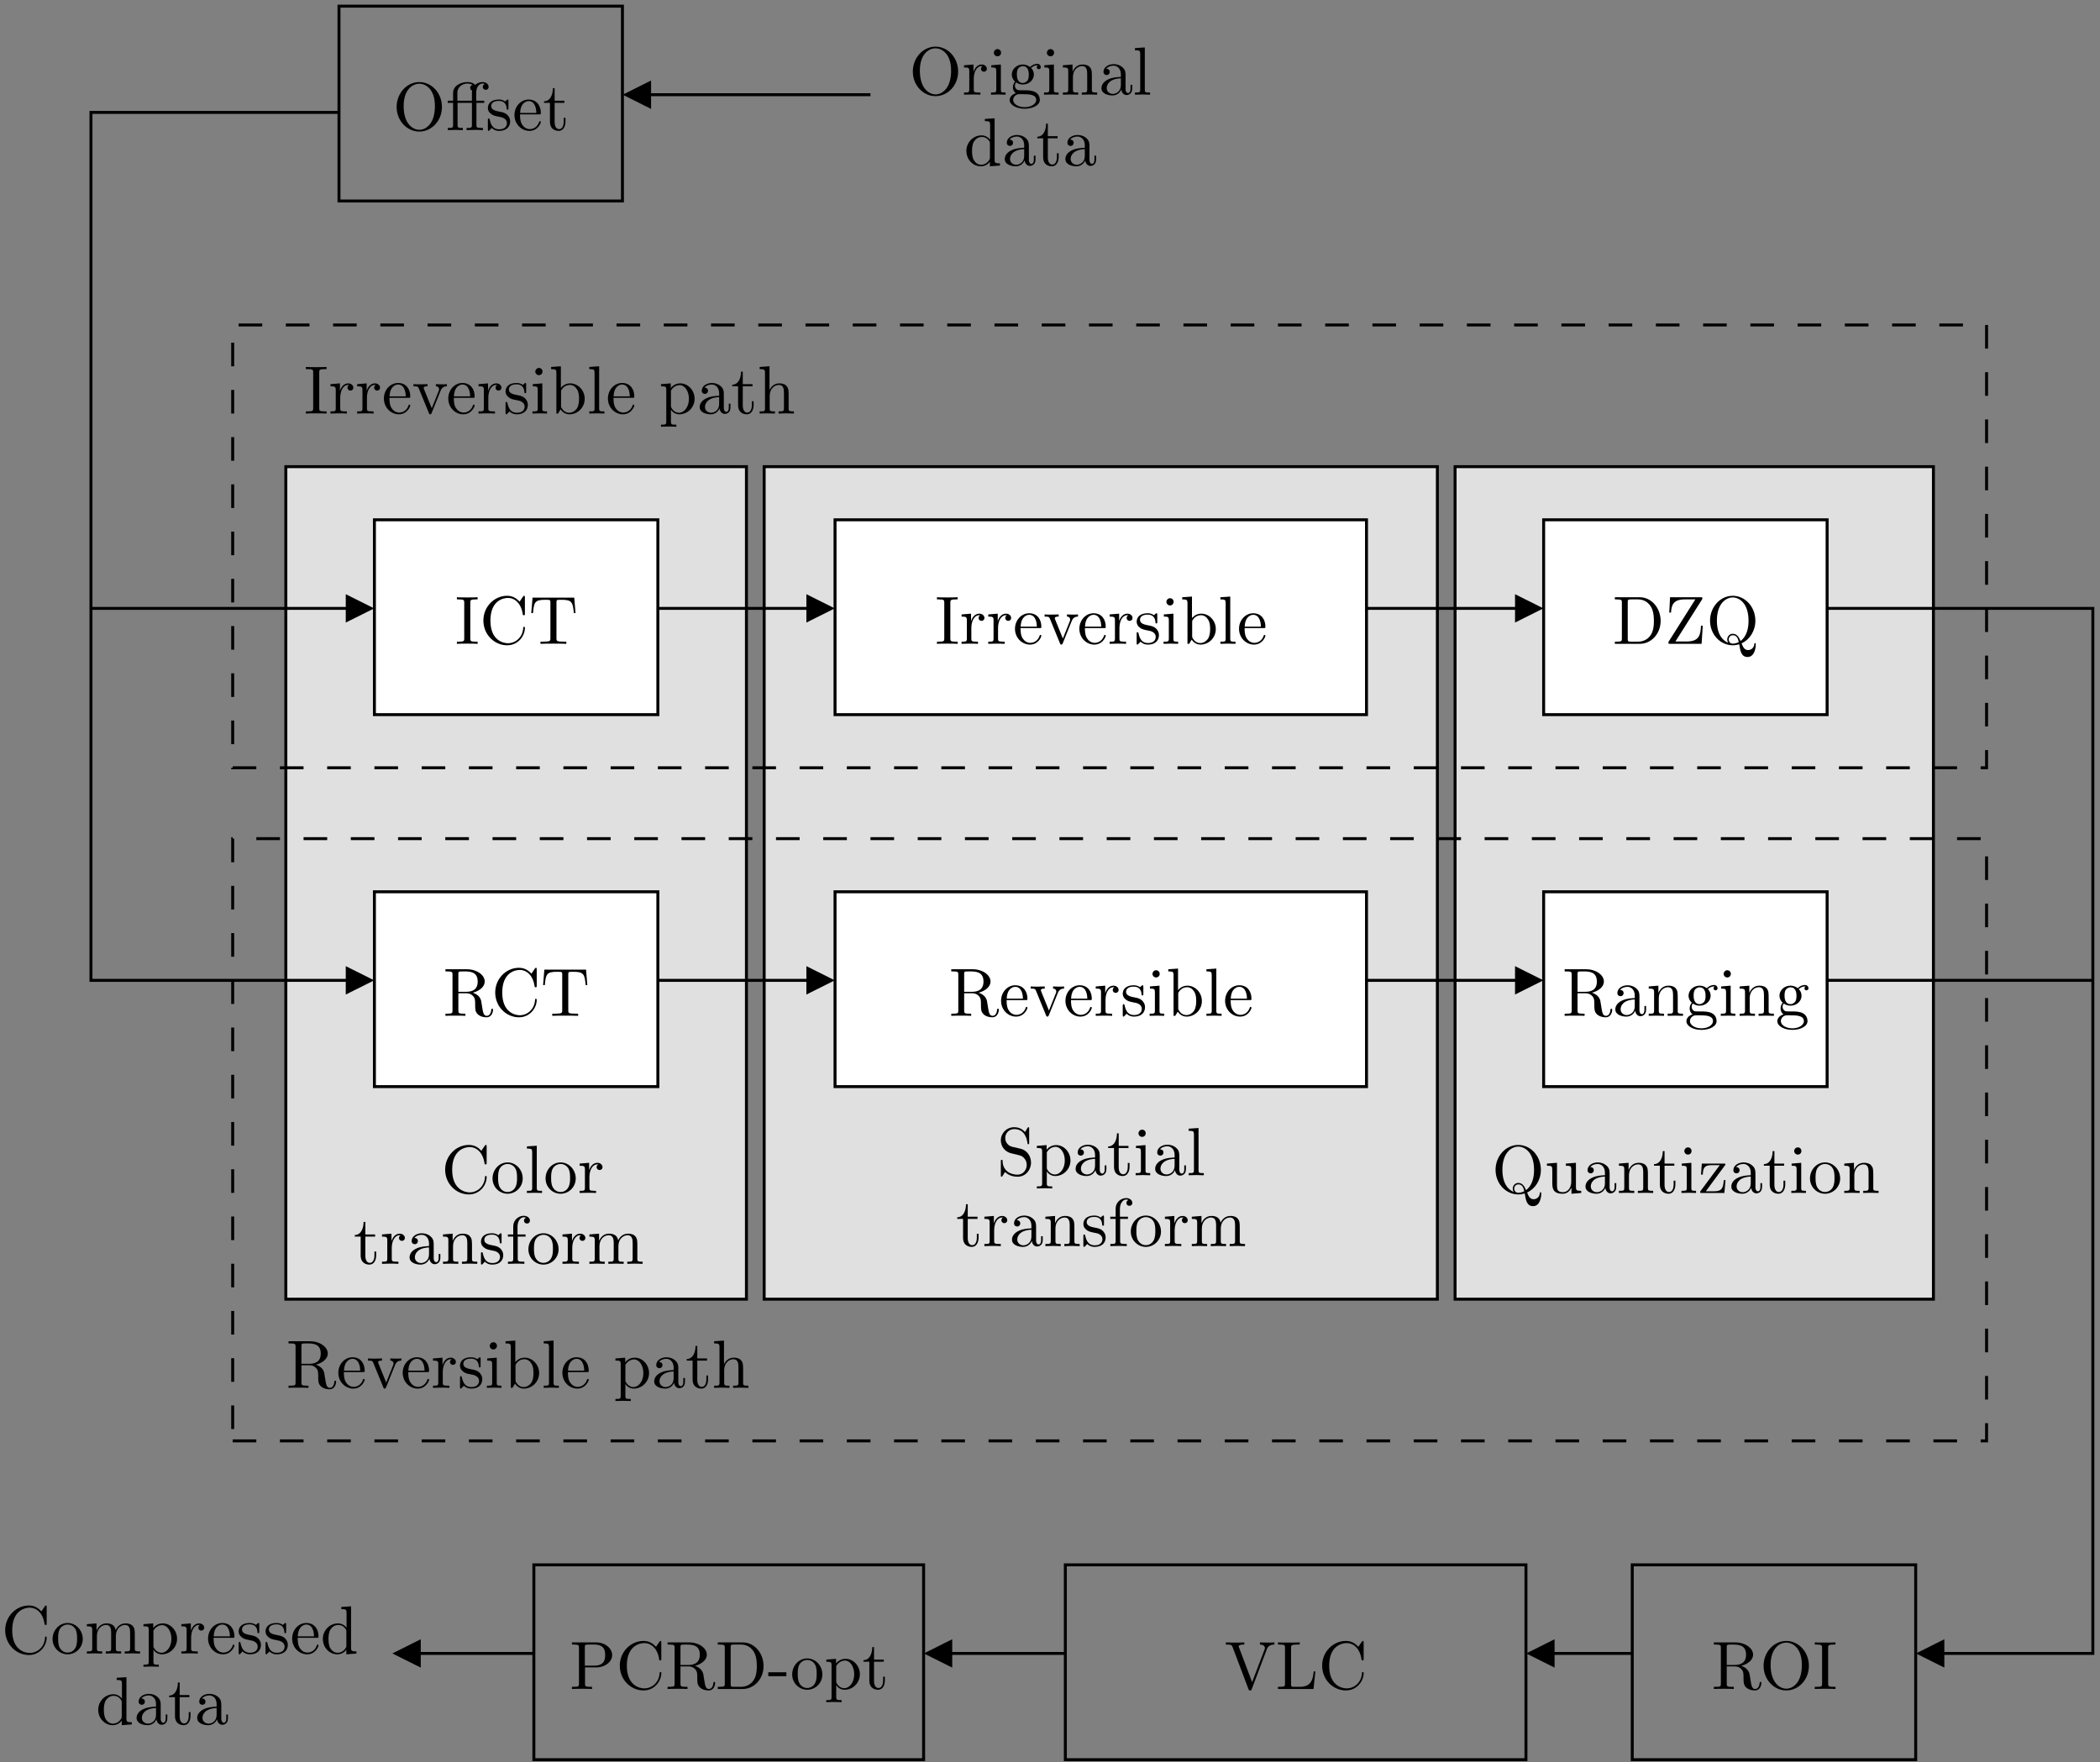 <?xml version="1.0" encoding="UTF-8"?>
<svg xmlns="http://www.w3.org/2000/svg" xmlns:xlink="http://www.w3.org/1999/xlink" width="336pt" height="282pt" viewBox="0 0 336 282" version="1.1">
<rect x="0" y="0" width="336" height="282" fill="#808080" stroke="none"/>
<defs>
<g>
<symbol overflow="visible" id="glyph0-0">
<path style="stroke:none;" d=""/>
</symbol>
<symbol overflow="visible" id="glyph0-1">
<path style="stroke:none;" d="M 4.141 -0.594 L 4.141 0.125 L 5.75 0 L 5.75 -0.344 C 4.984 -0.344 4.891 -0.422 4.891 -0.953 L 4.891 -7.562 L 3.328 -7.453 L 3.328 -7.109 C 4.094 -7.109 4.172 -7.031 4.172 -6.5 L 4.172 -4.141 C 3.859 -4.531 3.391 -4.828 2.797 -4.828 C 1.516 -4.828 0.375 -3.75 0.375 -2.344 C 0.375 -0.953 1.438 0.125 2.688 0.125 C 3.375 0.125 3.875 -0.25 4.141 -0.594 Z M 4.141 -3.516 L 4.141 -1.281 C 4.141 -1.094 4.141 -1.062 4.031 -0.891 C 3.703 -0.359 3.203 -0.125 2.734 -0.125 C 2.25 -0.125 1.859 -0.406 1.594 -0.812 C 1.312 -1.266 1.281 -1.891 1.281 -2.328 C 1.281 -2.734 1.297 -3.391 1.609 -3.875 C 1.844 -4.219 2.25 -4.578 2.844 -4.578 C 3.234 -4.578 3.688 -4.422 4.031 -3.922 C 4.141 -3.734 4.141 -3.719 4.141 -3.516 Z M 4.141 -3.516 "/>
</symbol>
<symbol overflow="visible" id="glyph0-2">
<path style="stroke:none;" d="M 3.625 -0.828 C 3.672 -0.391 3.969 0.062 4.484 0.062 C 4.719 0.062 5.375 -0.094 5.375 -0.969 L 5.375 -1.578 L 5.109 -1.578 L 5.109 -0.969 C 5.109 -0.344 4.828 -0.266 4.719 -0.266 C 4.359 -0.266 4.312 -0.766 4.312 -0.812 L 4.312 -3 C 4.312 -3.453 4.312 -3.875 3.922 -4.281 C 3.484 -4.719 2.938 -4.891 2.422 -4.891 C 1.531 -4.891 0.781 -4.375 0.781 -3.656 C 0.781 -3.328 1 -3.141 1.281 -3.141 C 1.578 -3.141 1.781 -3.359 1.781 -3.641 C 1.781 -3.781 1.719 -4.141 1.219 -4.141 C 1.516 -4.531 2.047 -4.641 2.406 -4.641 C 2.938 -4.641 3.562 -4.219 3.562 -3.25 L 3.562 -2.844 C 3 -2.812 2.234 -2.781 1.547 -2.453 C 0.734 -2.078 0.453 -1.516 0.453 -1.031 C 0.453 -0.156 1.516 0.125 2.203 0.125 C 2.922 0.125 3.422 -0.312 3.625 -0.828 Z M 3.562 -2.625 L 3.562 -1.531 C 3.562 -0.484 2.766 -0.125 2.281 -0.125 C 1.75 -0.125 1.297 -0.5 1.297 -1.047 C 1.297 -1.641 1.75 -2.547 3.562 -2.625 Z M 3.562 -2.625 "/>
</symbol>
<symbol overflow="visible" id="glyph0-3">
<path style="stroke:none;" d="M 1.891 -4.359 L 3.453 -4.359 L 3.453 -4.703 L 1.891 -4.703 L 1.891 -6.703 L 1.609 -6.703 C 1.609 -5.812 1.281 -4.641 0.203 -4.609 L 0.203 -4.359 L 1.141 -4.359 L 1.141 -1.359 C 1.141 -0.016 2.156 0.125 2.547 0.125 C 3.312 0.125 3.625 -0.656 3.625 -1.359 L 3.625 -1.969 L 3.344 -1.969 L 3.344 -1.375 C 3.344 -0.562 3.016 -0.156 2.625 -0.156 C 1.891 -0.156 1.891 -1.141 1.891 -1.328 Z M 1.891 -4.359 "/>
</symbol>
<symbol overflow="visible" id="glyph0-4">
<path style="stroke:none;" d="M 7.859 -3.703 C 7.859 -5.922 6.219 -7.688 4.234 -7.688 C 2.281 -7.688 0.609 -5.938 0.609 -3.703 C 0.609 -1.469 2.297 0.234 4.234 0.234 C 6.219 0.234 7.859 -1.5 7.859 -3.703 Z M 4.25 -0.047 C 3.203 -0.047 1.734 -1 1.734 -3.844 C 1.734 -6.672 3.328 -7.422 4.234 -7.422 C 5.188 -7.422 6.734 -6.641 6.734 -3.844 C 6.734 -0.953 5.25 -0.047 4.25 -0.047 Z M 4.25 -0.047 "/>
</symbol>
<symbol overflow="visible" id="glyph0-5">
<path style="stroke:none;" d="M 1.828 -3.625 L 1.828 -4.828 L 0.312 -4.703 L 0.312 -4.359 C 1.062 -4.359 1.156 -4.281 1.156 -3.75 L 1.156 -0.828 C 1.156 -0.344 1.031 -0.344 0.312 -0.344 L 0.312 0 C 0.734 -0.016 1.25 -0.031 1.547 -0.031 C 1.984 -0.031 2.5 -0.031 2.938 0 L 2.938 -0.344 L 2.703 -0.344 C 1.891 -0.344 1.875 -0.453 1.875 -0.844 L 1.875 -2.531 C 1.875 -3.609 2.328 -4.578 3.156 -4.578 C 3.234 -4.578 3.266 -4.578 3.281 -4.562 C 3.25 -4.562 3.031 -4.422 3.031 -4.141 C 3.031 -3.844 3.266 -3.672 3.5 -3.672 C 3.703 -3.672 3.969 -3.812 3.969 -4.156 C 3.969 -4.5 3.625 -4.828 3.156 -4.828 C 2.359 -4.828 1.969 -4.094 1.828 -3.625 Z M 1.828 -3.625 "/>
</symbol>
<symbol overflow="visible" id="glyph0-6">
<path style="stroke:none;" d="M 1.938 -4.828 L 0.406 -4.703 L 0.406 -4.359 C 1.109 -4.359 1.203 -4.297 1.203 -3.766 L 1.203 -0.828 C 1.203 -0.344 1.094 -0.344 0.359 -0.344 L 0.359 0 C 0.703 -0.016 1.297 -0.031 1.562 -0.031 C 1.938 -0.031 2.328 -0.016 2.688 0 L 2.688 -0.344 C 1.969 -0.344 1.938 -0.391 1.938 -0.812 Z M 1.969 -6.719 C 1.969 -7.062 1.703 -7.297 1.391 -7.297 C 1.062 -7.297 0.812 -7 0.812 -6.719 C 0.812 -6.422 1.062 -6.141 1.391 -6.141 C 1.703 -6.141 1.969 -6.375 1.969 -6.719 Z M 1.969 -6.719 "/>
</symbol>
<symbol overflow="visible" id="glyph0-7">
<path style="stroke:none;" d="M 2.422 -1.875 C 1.469 -1.875 1.469 -2.969 1.469 -3.219 C 1.469 -3.516 1.484 -3.859 1.641 -4.141 C 1.734 -4.266 1.984 -4.562 2.422 -4.562 C 3.375 -4.562 3.375 -3.484 3.375 -3.234 C 3.375 -2.938 3.359 -2.578 3.203 -2.312 C 3.109 -2.188 2.859 -1.875 2.422 -1.875 Z M 1.156 -1.453 C 1.156 -1.5 1.156 -1.75 1.344 -1.969 C 1.766 -1.656 2.219 -1.625 2.422 -1.625 C 3.438 -1.625 4.188 -2.375 4.188 -3.219 C 4.188 -3.625 4.016 -4.031 3.734 -4.281 C 4.141 -4.641 4.531 -4.703 4.719 -4.703 C 4.75 -4.703 4.797 -4.703 4.828 -4.688 C 4.719 -4.641 4.656 -4.531 4.656 -4.391 C 4.656 -4.203 4.797 -4.078 4.969 -4.078 C 5.078 -4.078 5.297 -4.156 5.297 -4.406 C 5.297 -4.594 5.156 -4.938 4.734 -4.938 C 4.516 -4.938 4.031 -4.875 3.578 -4.422 C 3.125 -4.781 2.656 -4.828 2.422 -4.828 C 1.406 -4.828 0.656 -4.062 0.656 -3.234 C 0.656 -2.75 0.891 -2.328 1.172 -2.109 C 1.031 -1.938 0.828 -1.578 0.828 -1.203 C 0.828 -0.859 0.969 -0.453 1.312 -0.234 C 0.656 -0.047 0.312 0.422 0.312 0.859 C 0.312 1.641 1.391 2.25 2.719 2.25 C 4 2.25 5.141 1.688 5.141 0.844 C 5.141 0.453 4.984 -0.094 4.422 -0.406 C 3.844 -0.703 3.219 -0.703 2.547 -0.703 C 2.281 -0.703 1.812 -0.703 1.734 -0.719 C 1.391 -0.766 1.156 -1.094 1.156 -1.453 Z M 2.719 2 C 1.625 2 0.875 1.438 0.875 0.859 C 0.875 0.359 1.281 -0.047 1.766 -0.078 L 2.406 -0.078 C 3.344 -0.078 4.562 -0.078 4.562 0.859 C 4.562 1.453 3.797 2 2.719 2 Z M 2.719 2 "/>
</symbol>
<symbol overflow="visible" id="glyph0-8">
<path style="stroke:none;" d="M 1.203 -3.75 L 1.203 -0.828 C 1.203 -0.344 1.078 -0.344 0.344 -0.344 L 0.344 0 C 0.734 -0.016 1.281 -0.031 1.578 -0.031 C 1.859 -0.031 2.438 -0.016 2.797 0 L 2.797 -0.344 C 2.078 -0.344 1.953 -0.344 1.953 -0.828 L 1.953 -2.828 C 1.953 -3.969 2.719 -4.578 3.422 -4.578 C 4.109 -4.578 4.234 -3.984 4.234 -3.375 L 4.234 -0.828 C 4.234 -0.344 4.109 -0.344 3.375 -0.344 L 3.375 0 C 3.766 -0.016 4.312 -0.031 4.609 -0.031 C 4.891 -0.031 5.469 -0.016 5.828 0 L 5.828 -0.344 C 5.266 -0.344 5 -0.344 4.984 -0.672 L 4.984 -2.75 C 4.984 -3.688 4.984 -4.031 4.641 -4.422 C 4.5 -4.609 4.141 -4.828 3.5 -4.828 C 2.703 -4.828 2.188 -4.359 1.891 -3.672 L 1.891 -4.828 L 0.344 -4.703 L 0.344 -4.359 C 1.109 -4.359 1.203 -4.281 1.203 -3.75 Z M 1.203 -3.75 "/>
</symbol>
<symbol overflow="visible" id="glyph0-9">
<path style="stroke:none;" d="M 1.938 -7.562 L 0.359 -7.453 L 0.359 -7.109 C 1.125 -7.109 1.203 -7.031 1.203 -6.5 L 1.203 -0.828 C 1.203 -0.344 1.094 -0.344 0.359 -0.344 L 0.359 0 C 0.719 -0.016 1.297 -0.031 1.578 -0.031 C 1.844 -0.031 2.375 -0.016 2.781 0 L 2.781 -0.344 C 2.047 -0.344 1.938 -0.344 1.938 -0.828 Z M 1.938 -7.562 "/>
</symbol>
<symbol overflow="visible" id="glyph0-10">
<path style="stroke:none;" d="M 0.609 -3.734 C 0.609 -1.469 2.375 0.234 4.406 0.234 C 6.188 0.234 7.25 -1.281 7.25 -2.547 C 7.25 -2.656 7.25 -2.719 7.109 -2.719 C 6.984 -2.719 6.984 -2.656 6.984 -2.547 C 6.891 -1 5.719 -0.094 4.531 -0.094 C 3.875 -0.094 1.734 -0.469 1.734 -3.719 C 1.734 -6.984 3.859 -7.344 4.531 -7.344 C 5.719 -7.344 6.688 -6.359 6.906 -4.766 C 6.922 -4.609 6.922 -4.578 7.078 -4.578 C 7.25 -4.578 7.25 -4.609 7.25 -4.844 L 7.25 -7.422 C 7.25 -7.609 7.25 -7.688 7.125 -7.688 C 7.094 -7.688 7.047 -7.688 6.953 -7.562 L 6.406 -6.75 C 6.016 -7.141 5.453 -7.688 4.406 -7.688 C 2.359 -7.688 0.609 -5.953 0.609 -3.734 Z M 0.609 -3.734 "/>
</symbol>
<symbol overflow="visible" id="glyph0-11">
<path style="stroke:none;" d="M 5.141 -2.328 C 5.141 -3.734 4.047 -4.891 2.719 -4.891 C 1.359 -4.891 0.312 -3.703 0.312 -2.328 C 0.312 -0.922 1.438 0.125 2.719 0.125 C 4.031 0.125 5.141 -0.953 5.141 -2.328 Z M 2.719 -0.156 C 2.25 -0.156 1.781 -0.375 1.484 -0.891 C 1.203 -1.359 1.203 -2.031 1.203 -2.422 C 1.203 -2.844 1.203 -3.438 1.469 -3.922 C 1.766 -4.422 2.281 -4.641 2.719 -4.641 C 3.203 -4.641 3.672 -4.406 3.953 -3.938 C 4.234 -3.469 4.234 -2.828 4.234 -2.422 C 4.234 -2.031 4.234 -1.438 3.984 -0.953 C 3.75 -0.469 3.266 -0.156 2.719 -0.156 Z M 2.719 -0.156 "/>
</symbol>
<symbol overflow="visible" id="glyph0-12">
<path style="stroke:none;" d="M 1.203 -3.75 L 1.203 -0.828 C 1.203 -0.344 1.078 -0.344 0.344 -0.344 L 0.344 0 C 0.734 -0.016 1.281 -0.031 1.578 -0.031 C 1.859 -0.031 2.438 -0.016 2.797 0 L 2.797 -0.344 C 2.078 -0.344 1.953 -0.344 1.953 -0.828 L 1.953 -2.828 C 1.953 -3.969 2.719 -4.578 3.422 -4.578 C 4.109 -4.578 4.234 -3.984 4.234 -3.375 L 4.234 -0.828 C 4.234 -0.344 4.109 -0.344 3.375 -0.344 L 3.375 0 C 3.766 -0.016 4.312 -0.031 4.609 -0.031 C 4.891 -0.031 5.469 -0.016 5.828 0 L 5.828 -0.344 C 5.109 -0.344 4.984 -0.344 4.984 -0.828 L 4.984 -2.828 C 4.984 -3.969 5.766 -4.578 6.453 -4.578 C 7.141 -4.578 7.266 -3.984 7.266 -3.375 L 7.266 -0.828 C 7.266 -0.344 7.141 -0.344 6.406 -0.344 L 6.406 0 C 6.797 -0.016 7.344 -0.031 7.641 -0.031 C 7.922 -0.031 8.5 -0.016 8.859 0 L 8.859 -0.344 C 8.297 -0.344 8.031 -0.344 8.016 -0.672 L 8.016 -2.75 C 8.016 -3.688 8.016 -4.031 7.672 -4.422 C 7.531 -4.609 7.172 -4.828 6.531 -4.828 C 5.609 -4.828 5.141 -4.172 4.953 -3.75 C 4.797 -4.703 3.984 -4.828 3.5 -4.828 C 2.703 -4.828 2.188 -4.359 1.891 -3.672 L 1.891 -4.828 L 0.344 -4.703 L 0.344 -4.359 C 1.109 -4.359 1.203 -4.281 1.203 -3.75 Z M 1.203 -3.75 "/>
</symbol>
<symbol overflow="visible" id="glyph0-13">
<path style="stroke:none;" d="M 1.875 -4.094 L 1.875 -4.828 L 0.312 -4.703 L 0.312 -4.359 C 1.078 -4.359 1.156 -4.297 1.156 -3.812 L 1.156 1.281 C 1.156 1.781 1.031 1.781 0.312 1.781 L 0.312 2.109 C 0.672 2.109 1.25 2.078 1.531 2.078 C 1.828 2.078 2.375 2.109 2.766 2.109 L 2.766 1.781 C 2.031 1.781 1.906 1.781 1.906 1.281 L 1.906 -0.641 C 1.969 -0.469 2.422 0.125 3.25 0.125 C 4.547 0.125 5.688 -0.953 5.688 -2.359 C 5.688 -3.734 4.625 -4.828 3.406 -4.828 C 2.547 -4.828 2.094 -4.344 1.875 -4.094 Z M 1.906 -1.25 L 1.906 -3.672 C 2.219 -4.234 2.766 -4.547 3.312 -4.547 C 4.109 -4.547 4.781 -3.594 4.781 -2.359 C 4.781 -1.031 4.016 -0.125 3.203 -0.125 C 2.766 -0.125 2.359 -0.344 2.062 -0.781 C 1.906 -1.016 1.906 -1.031 1.906 -1.25 Z M 1.906 -1.25 "/>
</symbol>
<symbol overflow="visible" id="glyph0-14">
<path style="stroke:none;" d="M 1.219 -2.75 C 1.281 -4.375 2.203 -4.641 2.578 -4.641 C 3.703 -4.641 3.812 -3.172 3.812 -2.75 Z M 1.203 -2.516 L 4.25 -2.516 C 4.5 -2.516 4.531 -2.516 4.531 -2.75 C 4.531 -3.828 3.938 -4.891 2.578 -4.891 C 1.312 -4.891 0.312 -3.766 0.312 -2.406 C 0.312 -0.938 1.453 0.125 2.703 0.125 C 4.031 0.125 4.531 -1.094 4.531 -1.297 C 4.531 -1.406 4.438 -1.422 4.391 -1.422 C 4.281 -1.422 4.266 -1.359 4.25 -1.281 C 3.859 -0.156 2.875 -0.156 2.766 -0.156 C 2.219 -0.156 1.781 -0.484 1.531 -0.891 C 1.203 -1.406 1.203 -2.125 1.203 -2.516 Z M 1.203 -2.516 "/>
</symbol>
<symbol overflow="visible" id="glyph0-15">
<path style="stroke:none;" d="M 2.266 -2.109 C 2.516 -2.078 3.406 -1.891 3.406 -1.109 C 3.406 -0.562 3.016 -0.125 2.172 -0.125 C 1.25 -0.125 0.859 -0.734 0.656 -1.672 C 0.625 -1.812 0.609 -1.859 0.5 -1.859 C 0.359 -1.859 0.359 -1.781 0.359 -1.578 L 0.359 -0.141 C 0.359 0.047 0.359 0.125 0.484 0.125 C 0.531 0.125 0.547 0.109 0.75 -0.094 C 0.781 -0.125 0.781 -0.141 0.969 -0.344 C 1.453 0.109 1.938 0.125 2.172 0.125 C 3.422 0.125 3.922 -0.609 3.922 -1.391 C 3.922 -1.969 3.594 -2.297 3.469 -2.438 C 3.109 -2.781 2.688 -2.875 2.219 -2.953 C 1.609 -3.078 0.891 -3.219 0.891 -3.844 C 0.891 -4.234 1.172 -4.672 2.109 -4.672 C 3.297 -4.672 3.359 -3.703 3.375 -3.359 C 3.391 -3.266 3.484 -3.266 3.516 -3.266 C 3.656 -3.266 3.656 -3.312 3.656 -3.516 L 3.656 -4.625 C 3.656 -4.812 3.656 -4.891 3.531 -4.891 C 3.484 -4.891 3.453 -4.891 3.312 -4.75 C 3.281 -4.719 3.172 -4.609 3.125 -4.578 C 2.719 -4.891 2.266 -4.891 2.109 -4.891 C 0.781 -4.891 0.359 -4.156 0.359 -3.547 C 0.359 -3.156 0.531 -2.859 0.828 -2.625 C 1.172 -2.328 1.484 -2.266 2.266 -2.109 Z M 2.266 -2.109 "/>
</symbol>
<symbol overflow="visible" id="glyph0-16">
<path style="stroke:none;" d="M 2.453 -6.594 C 2.453 -6.984 2.484 -7.109 3.344 -7.109 L 3.625 -7.109 L 3.625 -7.453 C 3.25 -7.422 2.391 -7.422 1.969 -7.422 C 1.547 -7.422 0.688 -7.422 0.312 -7.453 L 0.312 -7.109 L 0.594 -7.109 C 1.453 -7.109 1.484 -6.984 1.484 -6.594 L 1.484 -0.844 C 1.484 -0.453 1.453 -0.344 0.594 -0.344 L 0.312 -0.344 L 0.312 0 C 0.688 -0.031 1.547 -0.031 1.969 -0.031 C 2.391 -0.031 3.25 -0.031 3.625 0 L 3.625 -0.344 L 3.344 -0.344 C 2.484 -0.344 2.453 -0.453 2.453 -0.844 Z M 2.453 -6.594 "/>
</symbol>
<symbol overflow="visible" id="glyph0-17">
<path style="stroke:none;" d="M 4.531 -3.625 C 4.641 -3.875 4.828 -4.359 5.547 -4.359 L 5.547 -4.703 C 5.297 -4.672 4.969 -4.672 4.719 -4.672 C 4.453 -4.672 3.953 -4.688 3.781 -4.703 L 3.781 -4.359 C 4.172 -4.359 4.297 -4.094 4.297 -3.891 C 4.297 -3.797 4.281 -3.75 4.234 -3.625 L 3.125 -0.844 L 1.891 -3.891 C 1.828 -4.031 1.828 -4.062 1.828 -4.078 C 1.828 -4.359 2.25 -4.359 2.453 -4.359 L 2.453 -4.703 C 2.125 -4.688 1.516 -4.672 1.266 -4.672 C 0.969 -4.672 0.531 -4.672 0.203 -4.703 L 0.203 -4.359 C 0.891 -4.359 0.938 -4.297 1.078 -3.953 L 2.656 -0.094 C 2.719 0.062 2.734 0.125 2.875 0.125 C 3.016 0.125 3.062 0.016 3.109 -0.094 Z M 4.531 -3.625 "/>
</symbol>
<symbol overflow="visible" id="glyph0-18">
<path style="stroke:none;" d="M 1.875 -4.109 L 1.875 -7.562 L 0.312 -7.453 L 0.312 -7.109 C 1.062 -7.109 1.156 -7.031 1.156 -6.5 L 1.156 0 L 1.422 0 C 1.438 -0.016 1.531 -0.156 1.828 -0.672 C 1.984 -0.422 2.438 0.125 3.25 0.125 C 4.547 0.125 5.688 -0.953 5.688 -2.359 C 5.688 -3.734 4.609 -4.828 3.375 -4.828 C 2.516 -4.828 2.047 -4.312 1.875 -4.109 Z M 1.906 -1.25 L 1.906 -3.484 C 1.906 -3.703 1.906 -3.703 2.031 -3.875 C 2.453 -4.5 3.047 -4.578 3.312 -4.578 C 3.812 -4.578 4.203 -4.297 4.453 -3.875 C 4.75 -3.438 4.781 -2.812 4.781 -2.359 C 4.781 -1.969 4.75 -1.312 4.438 -0.812 C 4.203 -0.484 3.797 -0.125 3.203 -0.125 C 2.719 -0.125 2.328 -0.375 2.062 -0.781 C 1.906 -1.016 1.906 -1.047 1.906 -1.25 Z M 1.906 -1.25 "/>
</symbol>
<symbol overflow="visible" id="glyph0-19">
<path style="stroke:none;" d="M 1.203 -0.828 C 1.203 -0.344 1.078 -0.344 0.344 -0.344 L 0.344 0 C 0.734 -0.016 1.281 -0.031 1.578 -0.031 C 1.859 -0.031 2.438 -0.016 2.797 0 L 2.797 -0.344 C 2.078 -0.344 1.953 -0.344 1.953 -0.828 L 1.953 -2.828 C 1.953 -3.969 2.719 -4.578 3.422 -4.578 C 4.109 -4.578 4.234 -3.984 4.234 -3.375 L 4.234 -0.828 C 4.234 -0.344 4.109 -0.344 3.375 -0.344 L 3.375 0 C 3.766 -0.016 4.312 -0.031 4.609 -0.031 C 4.891 -0.031 5.469 -0.016 5.828 0 L 5.828 -0.344 C 5.266 -0.344 5 -0.344 4.984 -0.672 L 4.984 -2.75 C 4.984 -3.688 4.984 -4.031 4.641 -4.422 C 4.5 -4.609 4.141 -4.828 3.5 -4.828 C 2.578 -4.828 2.109 -4.172 1.922 -3.75 L 1.922 -7.562 L 0.344 -7.453 L 0.344 -7.109 C 1.109 -7.109 1.203 -7.031 1.203 -6.5 Z M 1.203 -0.828 "/>
</symbol>
<symbol overflow="visible" id="glyph0-20">
<path style="stroke:none;" d="M 1.906 -4.703 L 1.906 -5.969 C 1.906 -6.922 2.438 -7.453 2.906 -7.453 C 2.938 -7.453 3.109 -7.453 3.266 -7.375 C 3.141 -7.328 2.938 -7.188 2.938 -6.922 C 2.938 -6.656 3.125 -6.453 3.406 -6.453 C 3.734 -6.453 3.891 -6.656 3.891 -6.922 C 3.891 -7.328 3.484 -7.688 2.906 -7.688 C 2.156 -7.688 1.219 -7.109 1.219 -5.953 L 1.219 -4.703 L 0.359 -4.703 L 0.359 -4.359 L 1.219 -4.359 L 1.219 -0.828 C 1.219 -0.344 1.094 -0.344 0.375 -0.344 L 0.375 0 C 0.797 -0.016 1.312 -0.031 1.609 -0.031 C 2.047 -0.031 2.562 -0.031 3 0 L 3 -0.344 L 2.766 -0.344 C 1.969 -0.344 1.938 -0.453 1.938 -0.844 L 1.938 -4.359 L 3.188 -4.359 L 3.188 -4.703 Z M 1.906 -4.703 "/>
</symbol>
<symbol overflow="visible" id="glyph0-21">
<path style="stroke:none;" d="M 3.812 -4.234 L 2.406 -4.562 C 1.734 -4.734 1.312 -5.328 1.312 -5.953 C 1.312 -6.719 1.891 -7.391 2.75 -7.391 C 4.562 -7.391 4.812 -5.594 4.875 -5.109 C 4.891 -5.031 4.891 -4.969 5 -4.969 C 5.141 -4.969 5.141 -5.031 5.141 -5.234 L 5.141 -7.422 C 5.141 -7.609 5.141 -7.688 5.031 -7.688 C 4.953 -7.688 4.938 -7.672 4.859 -7.547 L 4.484 -6.922 C 4.156 -7.234 3.703 -7.688 2.734 -7.688 C 1.531 -7.688 0.609 -6.734 0.609 -5.578 C 0.609 -4.672 1.188 -3.875 2.047 -3.578 C 2.156 -3.531 2.719 -3.406 3.484 -3.219 C 3.781 -3.141 4.094 -3.062 4.406 -2.656 C 4.641 -2.375 4.75 -2.016 4.75 -1.656 C 4.75 -0.891 4.203 -0.094 3.281 -0.094 C 2.969 -0.094 2.141 -0.156 1.562 -0.688 C 0.922 -1.281 0.891 -1.969 0.891 -2.359 C 0.875 -2.469 0.781 -2.469 0.75 -2.469 C 0.609 -2.469 0.609 -2.406 0.609 -2.203 L 0.609 -0.016 C 0.609 0.156 0.609 0.234 0.734 0.234 C 0.812 0.234 0.812 0.219 0.891 0.094 C 0.891 0.094 0.922 0.047 1.281 -0.531 C 1.625 -0.156 2.328 0.234 3.297 0.234 C 4.562 0.234 5.438 -0.828 5.438 -2.031 C 5.438 -3.125 4.719 -4.016 3.812 -4.234 Z M 3.812 -4.234 "/>
</symbol>
<symbol overflow="visible" id="glyph0-22">
<path style="stroke:none;" d="M 3.516 -0.172 C 2.922 -0.391 1.703 -1.188 1.703 -3.703 C 1.703 -6.531 3.234 -7.422 4.234 -7.422 C 5.297 -7.422 6.766 -6.484 6.766 -3.703 C 6.766 -2.844 6.641 -1.312 5.484 -0.453 C 5.25 -1.062 4.891 -1.609 4.25 -1.609 C 3.703 -1.609 3.359 -1.141 3.359 -0.703 C 3.359 -0.406 3.5 -0.203 3.516 -0.172 Z M 5.203 -0.281 C 4.828 -0.078 4.484 -0.031 4.25 -0.031 C 3.688 -0.031 3.594 -0.531 3.594 -0.703 C 3.594 -1.016 3.828 -1.375 4.25 -1.375 C 4.844 -1.375 5.078 -0.922 5.203 -0.281 Z M 5.656 -0.078 C 6.938 -0.656 7.859 -2.047 7.859 -3.703 C 7.859 -5.922 6.219 -7.688 4.234 -7.688 C 2.281 -7.688 0.609 -5.938 0.609 -3.703 C 0.609 -1.5 2.25 0.234 4.25 0.234 C 4.578 0.234 4.969 0.172 5.281 0.078 C 5.438 1.109 5.594 2.109 6.609 2.109 C 7.719 2.109 7.922 0.672 7.922 0.109 C 7.922 0 7.922 -0.125 7.812 -0.125 C 7.703 -0.125 7.703 -0.031 7.688 0.078 C 7.625 0.672 7.172 1 6.703 1 C 6.188 1 5.906 0.625 5.656 -0.078 Z M 5.656 -0.078 "/>
</symbol>
<symbol overflow="visible" id="glyph0-23">
<path style="stroke:none;" d="M 4.266 -0.859 L 4.266 0.125 L 5.828 0 L 5.828 -0.344 C 5.078 -0.344 4.984 -0.422 4.984 -0.953 L 4.984 -4.828 L 3.375 -4.703 L 3.375 -4.359 C 4.141 -4.359 4.234 -4.281 4.234 -3.75 L 4.234 -1.812 C 4.234 -0.859 3.703 -0.125 2.906 -0.125 C 2 -0.125 1.953 -0.625 1.953 -1.203 L 1.953 -4.828 L 0.344 -4.703 L 0.344 -4.359 C 1.203 -4.359 1.203 -4.328 1.203 -3.359 L 1.203 -1.719 C 1.203 -0.875 1.203 0.125 2.859 0.125 C 3.469 0.125 3.953 -0.188 4.266 -0.859 Z M 4.266 -0.859 "/>
</symbol>
<symbol overflow="visible" id="glyph0-24">
<path style="stroke:none;" d="M 4.25 -4.375 C 4.359 -4.5 4.359 -4.516 4.359 -4.562 C 4.359 -4.703 4.266 -4.703 4.062 -4.703 L 0.578 -4.703 L 0.453 -2.938 L 0.734 -2.938 C 0.797 -4.062 1 -4.453 2.203 -4.453 L 3.453 -4.453 L 0.406 -0.344 C 0.312 -0.234 0.312 -0.203 0.312 -0.156 C 0.312 0 0.375 0 0.594 0 L 4.188 0 L 4.375 -2.047 L 4.094 -2.047 C 4 -0.75 3.781 -0.266 2.516 -0.266 L 1.219 -0.266 Z M 4.25 -4.375 "/>
</symbol>
<symbol overflow="visible" id="glyph0-25">
<path style="stroke:none;" d="M 2.438 -3.844 L 2.438 -6.672 C 2.438 -6.922 2.438 -7.062 2.688 -7.094 C 2.797 -7.109 3.109 -7.109 3.328 -7.109 C 4.312 -7.109 5.531 -7.062 5.531 -5.484 C 5.531 -4.734 5.266 -3.844 3.656 -3.844 Z M 4.75 -3.703 C 5.797 -3.969 6.656 -4.641 6.656 -5.484 C 6.656 -6.531 5.406 -7.453 3.812 -7.453 L 0.375 -7.453 L 0.375 -7.109 L 0.641 -7.109 C 1.484 -7.109 1.5 -6.984 1.5 -6.594 L 1.5 -0.844 C 1.5 -0.453 1.484 -0.344 0.641 -0.344 L 0.375 -0.344 L 0.375 0 C 0.781 -0.031 1.547 -0.031 1.969 -0.031 C 2.406 -0.031 3.172 -0.031 3.562 0 L 3.562 -0.344 L 3.297 -0.344 C 2.469 -0.344 2.438 -0.453 2.438 -0.844 L 2.438 -3.609 L 3.703 -3.609 C 3.875 -3.609 4.328 -3.609 4.719 -3.234 C 5.125 -2.844 5.125 -2.516 5.125 -1.781 C 5.125 -1.062 5.125 -0.625 5.578 -0.219 C 6.016 0.172 6.625 0.234 6.953 0.234 C 7.797 0.234 7.984 -0.656 7.984 -0.953 C 7.984 -1.031 7.984 -1.141 7.844 -1.141 C 7.719 -1.141 7.719 -1.047 7.703 -0.969 C 7.641 -0.203 7.266 0 6.984 0 C 6.453 0 6.375 -0.562 6.219 -1.578 L 6.078 -2.438 C 5.875 -3.141 5.344 -3.5 4.75 -3.703 Z M 4.75 -3.703 "/>
</symbol>
<symbol overflow="visible" id="glyph0-26">
<path style="stroke:none;" d="M 2.469 -3.453 L 4.312 -3.453 C 5.625 -3.453 6.812 -4.328 6.812 -5.422 C 6.812 -6.484 5.719 -7.453 4.234 -7.453 L 0.375 -7.453 L 0.375 -7.109 L 0.641 -7.109 C 1.484 -7.109 1.5 -6.984 1.5 -6.594 L 1.5 -0.844 C 1.5 -0.453 1.484 -0.344 0.641 -0.344 L 0.375 -0.344 L 0.375 0 C 0.766 -0.031 1.578 -0.031 1.984 -0.031 C 2.406 -0.031 3.219 -0.031 3.594 0 L 3.594 -0.344 L 3.344 -0.344 C 2.5 -0.344 2.469 -0.453 2.469 -0.844 Z M 2.438 -3.734 L 2.438 -6.672 C 2.438 -7.031 2.469 -7.109 2.984 -7.109 L 3.953 -7.109 C 5.688 -7.109 5.688 -5.953 5.688 -5.422 C 5.688 -4.906 5.688 -3.734 3.953 -3.734 Z M 2.438 -3.734 "/>
</symbol>
<symbol overflow="visible" id="glyph0-27">
<path style="stroke:none;" d="M 0.375 -7.453 L 0.375 -7.109 L 0.641 -7.109 C 1.484 -7.109 1.5 -6.984 1.5 -6.594 L 1.5 -0.844 C 1.5 -0.453 1.484 -0.344 0.641 -0.344 L 0.375 -0.344 L 0.375 0 L 4.375 0 C 6.203 0 7.703 -1.609 7.703 -3.672 C 7.703 -5.734 6.234 -7.453 4.375 -7.453 Z M 2.984 -0.344 C 2.469 -0.344 2.438 -0.422 2.438 -0.781 L 2.438 -6.672 C 2.438 -7.031 2.469 -7.109 2.984 -7.109 L 4.062 -7.109 C 4.75 -7.109 5.5 -6.875 6.047 -6.094 C 6.516 -5.453 6.625 -4.516 6.625 -3.672 C 6.625 -2.453 6.406 -1.797 6.016 -1.266 C 5.797 -0.969 5.188 -0.344 4.078 -0.344 Z M 2.984 -0.344 "/>
</symbol>
<symbol overflow="visible" id="glyph0-28">
<path style="stroke:none;" d="M 3.016 -2.047 L 3.016 -2.672 L 0.125 -2.672 L 0.125 -2.047 Z M 3.016 -2.047 "/>
</symbol>
<symbol overflow="visible" id="glyph0-29">
<path style="stroke:none;" d="M 6.766 -6.375 C 6.922 -6.781 7.219 -7.094 7.969 -7.109 L 7.969 -7.453 C 7.625 -7.422 7.188 -7.422 6.906 -7.422 C 6.578 -7.422 5.938 -7.438 5.656 -7.453 L 5.656 -7.109 C 6.234 -7.094 6.453 -6.812 6.453 -6.562 C 6.453 -6.484 6.422 -6.406 6.406 -6.344 L 4.406 -1.094 L 2.328 -6.594 C 2.25 -6.75 2.25 -6.766 2.25 -6.797 C 2.25 -7.109 2.875 -7.109 3.156 -7.109 L 3.156 -7.453 C 2.766 -7.422 2 -7.422 1.594 -7.422 C 1.062 -7.422 0.594 -7.438 0.203 -7.453 L 0.203 -7.109 C 0.922 -7.109 1.125 -7.109 1.281 -6.703 L 3.812 0 C 3.875 0.203 3.938 0.234 4.078 0.234 C 4.266 0.234 4.281 0.188 4.344 0.031 Z M 6.766 -6.375 "/>
</symbol>
<symbol overflow="visible" id="glyph0-30">
<path style="stroke:none;" d="M 6.344 -2.812 L 6.078 -2.812 C 5.953 -1.703 5.797 -0.344 3.875 -0.344 L 2.984 -0.344 C 2.469 -0.344 2.453 -0.422 2.453 -0.781 L 2.453 -6.594 C 2.453 -6.953 2.453 -7.109 3.484 -7.109 L 3.844 -7.109 L 3.844 -7.453 C 3.453 -7.422 2.469 -7.422 2.016 -7.422 C 1.594 -7.422 0.734 -7.422 0.359 -7.453 L 0.359 -7.109 L 0.625 -7.109 C 1.469 -7.109 1.484 -6.984 1.484 -6.594 L 1.484 -0.844 C 1.484 -0.453 1.469 -0.344 0.625 -0.344 L 0.359 -0.344 L 0.359 0 L 6.047 0 Z M 6.344 -2.812 "/>
</symbol>
<symbol overflow="visible" id="glyph0-31">
<path style="stroke:none;" d="M 4.891 -4.359 L 6.141 -4.359 L 6.141 -4.703 L 4.859 -4.703 L 4.859 -5.969 C 4.859 -6.938 5.375 -7.453 5.875 -7.453 C 5.906 -7.453 6.062 -7.453 6.234 -7.375 C 6.094 -7.328 5.906 -7.188 5.906 -6.922 C 5.906 -6.656 6.078 -6.453 6.375 -6.453 C 6.688 -6.453 6.844 -6.656 6.844 -6.922 C 6.844 -7.312 6.469 -7.688 5.859 -7.688 C 5.219 -7.688 4.734 -7.281 4.672 -7.234 C 4.359 -7.641 3.75 -7.688 3.453 -7.688 C 2.422 -7.688 1.156 -7.125 1.156 -5.938 L 1.156 -4.703 L 0.297 -4.703 L 0.297 -4.359 L 1.156 -4.359 L 1.156 -0.828 C 1.156 -0.344 1.031 -0.344 0.312 -0.344 L 0.312 0 C 0.672 -0.016 1.25 -0.031 1.516 -0.031 C 1.781 -0.031 2.328 -0.016 2.719 0 L 2.719 -0.344 C 2 -0.344 1.875 -0.344 1.875 -0.828 L 1.875 -4.359 L 4.172 -4.359 L 4.172 -0.828 C 4.172 -0.344 4.047 -0.344 3.312 -0.344 L 3.312 0 C 3.734 -0.016 4.25 -0.031 4.562 -0.031 C 5 -0.031 5.5 -0.031 5.938 0 L 5.938 -0.344 L 5.719 -0.344 C 4.906 -0.344 4.891 -0.453 4.891 -0.844 Z M 1.844 -4.703 L 1.844 -5.938 C 1.844 -6.984 2.734 -7.453 3.453 -7.453 C 3.984 -7.453 4.281 -7.234 4.297 -7.234 C 4.109 -7.203 3.891 -7.062 3.891 -6.766 C 3.891 -6.703 3.906 -6.422 4.203 -6.328 C 4.172 -6.188 4.172 -6.078 4.172 -5.953 L 4.172 -4.703 Z M 1.844 -4.703 "/>
</symbol>
<symbol overflow="visible" id="glyph0-32">
<path style="stroke:none;" d="M 7.266 -7.391 L 0.594 -7.391 L 0.391 -4.922 L 0.672 -4.922 C 0.812 -6.688 0.984 -7.047 2.625 -7.047 C 2.828 -7.047 3.109 -7.047 3.219 -7.031 C 3.453 -6.984 3.453 -6.859 3.453 -6.609 L 3.453 -0.859 C 3.453 -0.484 3.453 -0.344 2.297 -0.344 L 1.859 -0.344 L 1.859 0 C 2.312 -0.031 3.422 -0.031 3.922 -0.031 C 4.422 -0.031 5.547 -0.031 6 0 L 6 -0.344 L 5.562 -0.344 C 4.422 -0.344 4.422 -0.484 4.422 -0.859 L 4.422 -6.609 C 4.422 -6.828 4.422 -6.984 4.609 -7.031 C 4.734 -7.047 5.031 -7.047 5.234 -7.047 C 6.875 -7.047 7.047 -6.688 7.203 -4.922 L 7.469 -4.922 Z M 7.266 -7.391 "/>
</symbol>
<symbol overflow="visible" id="glyph0-33">
<path style="stroke:none;" d="M 5.969 -7.062 C 6.047 -7.188 6.047 -7.203 6.047 -7.281 C 6.047 -7.453 5.984 -7.453 5.766 -7.453 L 0.875 -7.453 L 0.75 -5 L 1.031 -5 C 1.094 -6.234 1.422 -7.109 3.219 -7.109 L 4.922 -7.109 L 0.688 -0.406 C 0.609 -0.281 0.609 -0.266 0.609 -0.188 C 0.609 0 0.672 0 0.891 0 L 5.922 0 L 6.109 -2.906 L 5.828 -2.906 C 5.75 -1.391 5.547 -0.375 3.516 -0.375 L 1.734 -0.375 Z M 5.969 -7.062 "/>
</symbol>
</g>
<clipPath id="clip1">
  <path d="M 14 97 L 61 97 L 61 98 L 14 98 Z M 14 97 "/>
</clipPath>
<clipPath id="clip2">
  <path d="M -6.055 282.383 L 335.945 282.383 L 335.945 -0.617 L -6.055 -0.617 Z M 60.348 96.918 L 60.348 97.801 L 55.559 99.246 L 55.559 95.469 Z M 60.348 96.918 "/>
</clipPath>
<clipPath id="clip3">
  <path d="M 105 97 L 134 97 L 134 98 L 105 98 Z M 105 97 "/>
</clipPath>
<clipPath id="clip4">
  <path d="M -6.055 282.383 L 335.945 282.383 L 335.945 -0.617 L -6.055 -0.617 Z M 134.047 96.918 L 134.047 97.801 L 129.258 99.246 L 129.258 95.469 Z M 134.047 96.918 "/>
</clipPath>
<clipPath id="clip5">
  <path d="M 105 156 L 134 156 L 134 158 L 105 158 Z M 105 156 "/>
</clipPath>
<clipPath id="clip6">
  <path d="M -6.055 282.383 L 335.945 282.383 L 335.945 -0.617 L -6.055 -0.617 Z M 134.047 156.441 L 134.047 157.324 L 129.258 158.773 L 129.258 154.992 Z M 134.047 156.441 "/>
</clipPath>
<clipPath id="clip7">
  <path d="M 218 97 L 248 97 L 248 98 L 218 98 Z M 218 97 "/>
</clipPath>
<clipPath id="clip8">
  <path d="M -6.055 282.383 L 335.945 282.383 L 335.945 -0.617 L -6.055 -0.617 Z M 247.426 96.918 L 247.426 97.801 L 242.641 99.246 L 242.641 95.469 Z M 247.426 96.918 "/>
</clipPath>
<clipPath id="clip9">
  <path d="M 218 156 L 248 156 L 248 158 L 218 158 Z M 218 156 "/>
</clipPath>
<clipPath id="clip10">
  <path d="M -6.055 282.383 L 335.945 282.383 L 335.945 -0.617 L -6.055 -0.617 Z M 247.426 156.441 L 247.426 157.324 L 242.641 158.773 L 242.641 154.992 Z M 247.426 156.441 "/>
</clipPath>
<clipPath id="clip11">
  <path d="M 292 97 L 335.945 97 L 335.945 265 L 292 265 Z M 292 97 "/>
</clipPath>
<clipPath id="clip12">
  <path d="M -6.055 282.383 L 335.945 282.383 L 335.945 -0.617 L -6.055 -0.617 Z M 306.07 265.035 L 306.07 264.156 L 310.859 262.707 L 310.859 266.484 Z M 306.07 265.035 "/>
</clipPath>
<clipPath id="clip13">
  <path d="M 292 156 L 335.945 156 L 335.945 158 L 292 158 Z M 292 156 "/>
</clipPath>
<clipPath id="clip14">
  <path d="M 243 264 L 262 264 L 262 265 L 243 265 Z M 243 264 "/>
</clipPath>
<clipPath id="clip15">
  <path d="M -6.055 282.383 L 335.945 282.383 L 335.945 -0.617 L -6.055 -0.617 Z M 243.711 265.035 L 243.711 264.156 L 248.496 262.707 L 248.496 266.484 Z M 243.711 265.035 "/>
</clipPath>
<clipPath id="clip16">
  <path d="M 147 264 L 171 264 L 171 265 L 147 265 Z M 147 264 "/>
</clipPath>
<clipPath id="clip17">
  <path d="M -6.055 282.383 L 335.945 282.383 L 335.945 -0.617 L -6.055 -0.617 Z M 147.336 265.035 L 147.336 264.156 L 152.121 262.707 L 152.121 266.484 Z M 147.336 265.035 "/>
</clipPath>
<clipPath id="clip18">
  <path d="M 62 264 L 86 264 L 86 265 L 62 265 Z M 62 264 "/>
</clipPath>
<clipPath id="clip19">
  <path d="M -6.055 282.383 L 335.945 282.383 L 335.945 -0.617 L -6.055 -0.617 Z M 62.301 265.035 L 62.301 264.156 L 67.086 262.707 L 67.086 266.484 Z M 62.301 265.035 "/>
</clipPath>
<clipPath id="clip20">
  <path d="M 14 17 L 61 17 L 61 158 L 14 158 Z M 14 17 "/>
</clipPath>
<clipPath id="clip21">
  <path d="M -6.055 282.383 L 335.945 282.383 L 335.945 -0.617 L -6.055 -0.617 Z M 60.348 156.441 L 60.348 157.324 L 55.559 158.773 L 55.559 154.992 Z M 60.348 156.441 "/>
</clipPath>
<clipPath id="clip22">
  <path d="M 99 14 L 140 14 L 140 16 L 99 16 Z M 99 14 "/>
</clipPath>
<clipPath id="clip23">
  <path d="M -6.055 282.383 L 335.945 282.383 L 335.945 -0.617 L -6.055 -0.617 Z M 99.148 15.598 L 99.148 14.715 L 103.938 13.266 L 103.938 17.047 Z M 99.148 15.598 "/>
</clipPath>
</defs>
<g id="surface1">
<path style="fill-rule:evenodd;fill:rgb(87.889%,87.889%,87.889%);fill-opacity:1;stroke-width:4.724;stroke-linecap:butt;stroke-linejoin:miter;stroke:rgb(0%,0%,0%);stroke-opacity:1;stroke-miterlimit:10;" d="M 1283.216 744.747 L 2360.365 744.747 L 2360.365 2077.013 L 1283.216 2077.013 Z M 1283.216 744.747 " transform="matrix(0.1,0,0,-0.1,-6.056,282.381)"/>
<path style="fill-rule:evenodd;fill:rgb(87.889%,87.889%,87.889%);fill-opacity:1;stroke-width:4.724;stroke-linecap:butt;stroke-linejoin:miter;stroke:rgb(0%,0%,0%);stroke-opacity:1;stroke-miterlimit:10;" d="M 517.904 744.747 L 1254.857 744.747 L 1254.857 2077.013 L 517.904 2077.013 Z M 517.904 744.747 " transform="matrix(0.1,0,0,-0.1,-6.056,282.381)"/>
<path style="fill-rule:evenodd;fill:rgb(87.889%,87.889%,87.889%);fill-opacity:1;stroke-width:4.724;stroke-linecap:butt;stroke-linejoin:miter;stroke:rgb(0%,0%,0%);stroke-opacity:1;stroke-miterlimit:10;" d="M 2388.685 744.747 L 3154.037 744.747 L 3154.037 2077.013 L 2388.685 2077.013 Z M 2388.685 744.747 " transform="matrix(0.1,0,0,-0.1,-6.056,282.381)"/>
<path style="fill-rule:evenodd;fill:rgb(100%,100%,100%);fill-opacity:1;stroke-width:4.724;stroke-linecap:butt;stroke-linejoin:miter;stroke:rgb(0%,0%,0%);stroke-opacity:1;stroke-miterlimit:10;" d="M 659.622 1084.904 L 1113.138 1084.904 L 1113.138 1396.701 L 659.622 1396.701 Z M 659.622 1084.904 " transform="matrix(0.1,0,0,-0.1,-6.056,282.381)"/>
<path style="fill-rule:evenodd;fill:rgb(100%,100%,100%);fill-opacity:1;stroke-width:4.724;stroke-linecap:butt;stroke-linejoin:miter;stroke:rgb(0%,0%,0%);stroke-opacity:1;stroke-miterlimit:10;" d="M 659.622 1680.177 L 1113.138 1680.177 L 1113.138 1991.974 L 659.622 1991.974 Z M 659.622 1680.177 " transform="matrix(0.1,0,0,-0.1,-6.056,282.381)"/>
<path style="fill-rule:evenodd;fill:rgb(100%,100%,100%);fill-opacity:1;stroke-width:4.724;stroke-linecap:butt;stroke-linejoin:miter;stroke:rgb(0%,0%,0%);stroke-opacity:1;stroke-miterlimit:10;" d="M 1396.615 1084.904 L 2246.966 1084.904 L 2246.966 1396.701 L 1396.615 1396.701 Z M 1396.615 1084.904 " transform="matrix(0.1,0,0,-0.1,-6.056,282.381)"/>
<path style="fill-rule:evenodd;fill:rgb(100%,100%,100%);fill-opacity:1;stroke-width:4.724;stroke-linecap:butt;stroke-linejoin:miter;stroke:rgb(0%,0%,0%);stroke-opacity:1;stroke-miterlimit:10;" d="M 1396.615 1680.177 L 2246.966 1680.177 L 2246.966 1991.974 L 1396.615 1991.974 Z M 1396.615 1680.177 " transform="matrix(0.1,0,0,-0.1,-6.056,282.381)"/>
<path style="fill-rule:evenodd;fill:rgb(100%,100%,100%);fill-opacity:1;stroke-width:4.724;stroke-linecap:butt;stroke-linejoin:miter;stroke:rgb(0%,0%,0%);stroke-opacity:1;stroke-miterlimit:10;" d="M 2530.404 1680.177 L 2983.958 1680.177 L 2983.958 1991.974 L 2530.404 1991.974 Z M 2530.404 1680.177 " transform="matrix(0.1,0,0,-0.1,-6.056,282.381)"/>
<path style="fill-rule:evenodd;fill:rgb(100%,100%,100%);fill-opacity:1;stroke-width:4.724;stroke-linecap:butt;stroke-linejoin:miter;stroke:rgb(0%,0%,0%);stroke-opacity:1;stroke-miterlimit:10;" d="M 2530.404 1084.904 L 2983.958 1084.904 L 2983.958 1396.701 L 2530.404 1396.701 Z M 2530.404 1084.904 " transform="matrix(0.1,0,0,-0.1,-6.056,282.381)"/>
<g clip-path="url(#clip1)" clip-rule="nonzero">
<g clip-path="url(#clip2)" clip-rule="evenodd">
<path style="fill:none;stroke-width:4.724;stroke-linecap:butt;stroke-linejoin:miter;stroke:rgb(0%,0%,0%);stroke-opacity:1;stroke-miterlimit:10;" d="M 206.107 1850.216 L 659.622 1850.216 " transform="matrix(0.1,0,0,-0.1,-6.056,282.381)"/>
</g>
</g>
<path style="fill-rule:evenodd;fill:rgb(0%,0%,0%);fill-opacity:1;stroke-width:4.724;stroke-linecap:butt;stroke-linejoin:miter;stroke:rgb(0%,0%,0%);stroke-opacity:1;stroke-miterlimit:10;" d="M 616.146 1831.349 L 653.958 1850.216 L 616.146 1869.122 Z M 616.146 1831.349 " transform="matrix(0.1,0,0,-0.1,-6.056,282.381)"/>
<g clip-path="url(#clip3)" clip-rule="nonzero">
<g clip-path="url(#clip4)" clip-rule="evenodd">
<path style="fill:none;stroke-width:4.724;stroke-linecap:butt;stroke-linejoin:miter;stroke:rgb(0%,0%,0%);stroke-opacity:1;stroke-miterlimit:10;" d="M 1113.138 1850.216 L 1396.615 1850.216 " transform="matrix(0.1,0,0,-0.1,-6.056,282.381)"/>
</g>
</g>
<path style="fill-rule:evenodd;fill:rgb(0%,0%,0%);fill-opacity:1;stroke-width:4.724;stroke-linecap:butt;stroke-linejoin:miter;stroke:rgb(0%,0%,0%);stroke-opacity:1;stroke-miterlimit:10;" d="M 1353.138 1831.349 L 1390.912 1850.216 L 1353.138 1869.122 Z M 1353.138 1831.349 " transform="matrix(0.1,0,0,-0.1,-6.056,282.381)"/>
<g clip-path="url(#clip5)" clip-rule="nonzero">
<g clip-path="url(#clip6)" clip-rule="evenodd">
<path style="fill:none;stroke-width:4.724;stroke-linecap:butt;stroke-linejoin:miter;stroke:rgb(0%,0%,0%);stroke-opacity:1;stroke-miterlimit:10;" d="M 1113.138 1254.982 L 1396.615 1254.982 " transform="matrix(0.1,0,0,-0.1,-6.056,282.381)"/>
</g>
</g>
<path style="fill-rule:evenodd;fill:rgb(0%,0%,0%);fill-opacity:1;stroke-width:4.724;stroke-linecap:butt;stroke-linejoin:miter;stroke:rgb(0%,0%,0%);stroke-opacity:1;stroke-miterlimit:10;" d="M 1353.138 1236.076 L 1390.912 1254.982 L 1353.138 1273.888 Z M 1353.138 1236.076 " transform="matrix(0.1,0,0,-0.1,-6.056,282.381)"/>
<g clip-path="url(#clip7)" clip-rule="nonzero">
<g clip-path="url(#clip8)" clip-rule="evenodd">
<path style="fill:none;stroke-width:4.724;stroke-linecap:butt;stroke-linejoin:miter;stroke:rgb(0%,0%,0%);stroke-opacity:1;stroke-miterlimit:10;" d="M 2246.966 1850.216 L 2530.404 1850.216 " transform="matrix(0.1,0,0,-0.1,-6.056,282.381)"/>
</g>
</g>
<path style="fill-rule:evenodd;fill:rgb(0%,0%,0%);fill-opacity:1;stroke-width:4.724;stroke-linecap:butt;stroke-linejoin:miter;stroke:rgb(0%,0%,0%);stroke-opacity:1;stroke-miterlimit:10;" d="M 2486.966 1831.349 L 2524.74 1850.216 L 2486.966 1869.122 Z M 2486.966 1831.349 " transform="matrix(0.1,0,0,-0.1,-6.056,282.381)"/>
<g clip-path="url(#clip9)" clip-rule="nonzero">
<g clip-path="url(#clip10)" clip-rule="evenodd">
<path style="fill:none;stroke-width:4.724;stroke-linecap:butt;stroke-linejoin:miter;stroke:rgb(0%,0%,0%);stroke-opacity:1;stroke-miterlimit:10;" d="M 2246.966 1254.982 L 2530.404 1254.982 " transform="matrix(0.1,0,0,-0.1,-6.056,282.381)"/>
</g>
</g>
<path style="fill-rule:evenodd;fill:rgb(0%,0%,0%);fill-opacity:1;stroke-width:4.724;stroke-linecap:butt;stroke-linejoin:miter;stroke:rgb(0%,0%,0%);stroke-opacity:1;stroke-miterlimit:10;" d="M 2486.966 1236.076 L 2524.74 1254.982 L 2486.966 1273.888 Z M 2486.966 1236.076 " transform="matrix(0.1,0,0,-0.1,-6.056,282.381)"/>
<g clip-path="url(#clip11)" clip-rule="nonzero">
<g clip-path="url(#clip12)" clip-rule="evenodd">
<path style="fill:none;stroke-width:4.724;stroke-linecap:butt;stroke-linejoin:miter;stroke:rgb(0%,0%,0%);stroke-opacity:1;stroke-miterlimit:10;" d="M 2983.958 1850.216 L 3409.115 1850.216 L 3409.115 177.833 L 3125.677 177.833 " transform="matrix(0.1,0,0,-0.1,-6.056,282.381)"/>
</g>
</g>
<path style="fill-rule:evenodd;fill:rgb(0%,0%,0%);fill-opacity:1;stroke-width:4.724;stroke-linecap:butt;stroke-linejoin:miter;stroke:rgb(0%,0%,0%);stroke-opacity:1;stroke-miterlimit:10;" d="M 3169.154 196.74 L 3131.341 177.833 L 3169.154 158.966 Z M 3169.154 196.74 " transform="matrix(0.1,0,0,-0.1,-6.056,282.381)"/>
<g clip-path="url(#clip13)" clip-rule="nonzero">
<path style="fill:none;stroke-width:4.724;stroke-linecap:butt;stroke-linejoin:miter;stroke:rgb(0%,0%,0%);stroke-opacity:1;stroke-miterlimit:10;" d="M 2983.958 1254.982 L 3409.115 1254.982 " transform="matrix(0.1,0,0,-0.1,-6.056,282.381)"/>
</g>
<path style="fill:none;stroke-width:4.724;stroke-linecap:butt;stroke-linejoin:miter;stroke:rgb(0%,0%,0%);stroke-opacity:1;stroke-miterlimit:10;" d="M 2672.162 7.794 L 3125.677 7.794 L 3125.677 319.591 L 2672.162 319.591 Z M 2672.162 7.794 " transform="matrix(0.1,0,0,-0.1,-6.056,282.381)"/>
<g clip-path="url(#clip14)" clip-rule="nonzero">
<g clip-path="url(#clip15)" clip-rule="evenodd">
<path style="fill:none;stroke-width:4.724;stroke-linecap:butt;stroke-linejoin:miter;stroke:rgb(0%,0%,0%);stroke-opacity:1;stroke-miterlimit:10;" d="M 2672.162 177.833 L 2502.083 177.833 " transform="matrix(0.1,0,0,-0.1,-6.056,282.381)"/>
</g>
</g>
<path style="fill-rule:evenodd;fill:rgb(0%,0%,0%);fill-opacity:1;stroke-width:4.724;stroke-linecap:butt;stroke-linejoin:miter;stroke:rgb(0%,0%,0%);stroke-opacity:1;stroke-miterlimit:10;" d="M 2545.521 196.74 L 2507.747 177.833 L 2545.521 158.966 Z M 2545.521 196.74 " transform="matrix(0.1,0,0,-0.1,-6.056,282.381)"/>
<path style="fill:none;stroke-width:4.724;stroke-linecap:butt;stroke-linejoin:miter;stroke:rgb(0%,0%,0%);stroke-opacity:1;stroke-miterlimit:10;" d="M 1765.091 7.794 L 2502.083 7.794 L 2502.083 319.591 L 1765.091 319.591 Z M 1765.091 7.794 " transform="matrix(0.1,0,0,-0.1,-6.056,282.381)"/>
<g clip-path="url(#clip16)" clip-rule="nonzero">
<g clip-path="url(#clip17)" clip-rule="evenodd">
<path style="fill:none;stroke-width:4.724;stroke-linecap:butt;stroke-linejoin:miter;stroke:rgb(0%,0%,0%);stroke-opacity:1;stroke-miterlimit:10;" d="M 1765.091 177.833 L 1538.333 177.833 " transform="matrix(0.1,0,0,-0.1,-6.056,282.381)"/>
</g>
</g>
<path style="fill-rule:evenodd;fill:rgb(0%,0%,0%);fill-opacity:1;stroke-width:4.724;stroke-linecap:butt;stroke-linejoin:miter;stroke:rgb(0%,0%,0%);stroke-opacity:1;stroke-miterlimit:10;" d="M 1581.771 196.74 L 1543.997 177.833 L 1581.771 158.966 Z M 1581.771 196.74 " transform="matrix(0.1,0,0,-0.1,-6.056,282.381)"/>
<path style="fill:none;stroke-width:4.724;stroke-linecap:butt;stroke-linejoin:miter;stroke:rgb(0%,0%,0%);stroke-opacity:1;stroke-miterlimit:10;" d="M 914.74 7.794 L 1538.333 7.794 L 1538.333 319.591 L 914.74 319.591 Z M 914.74 7.794 " transform="matrix(0.1,0,0,-0.1,-6.056,282.381)"/>
<g clip-path="url(#clip18)" clip-rule="nonzero">
<g clip-path="url(#clip19)" clip-rule="evenodd">
<path style="fill:none;stroke-width:4.724;stroke-linecap:butt;stroke-linejoin:miter;stroke:rgb(0%,0%,0%);stroke-opacity:1;stroke-miterlimit:10;" d="M 914.74 177.833 L 687.982 177.833 " transform="matrix(0.1,0,0,-0.1,-6.056,282.381)"/>
</g>
</g>
<path style="fill-rule:evenodd;fill:rgb(0%,0%,0%);fill-opacity:1;stroke-width:4.724;stroke-linecap:butt;stroke-linejoin:miter;stroke:rgb(0%,0%,0%);stroke-opacity:1;stroke-miterlimit:10;" d="M 731.419 196.74 L 693.646 177.833 L 731.419 158.966 Z M 731.419 196.74 " transform="matrix(0.1,0,0,-0.1,-6.056,282.381)"/>
<g clip-path="url(#clip20)" clip-rule="nonzero">
<g clip-path="url(#clip21)" clip-rule="evenodd">
<path style="fill:none;stroke-width:4.724;stroke-linecap:butt;stroke-linejoin:miter;stroke:rgb(0%,0%,0%);stroke-opacity:1;stroke-miterlimit:10;" d="M 602.943 2643.927 L 206.107 2643.927 L 206.107 1254.982 L 659.622 1254.982 " transform="matrix(0.1,0,0,-0.1,-6.056,282.381)"/>
</g>
</g>
<path style="fill-rule:evenodd;fill:rgb(0%,0%,0%);fill-opacity:1;stroke-width:4.724;stroke-linecap:butt;stroke-linejoin:miter;stroke:rgb(0%,0%,0%);stroke-opacity:1;stroke-miterlimit:10;" d="M 616.146 1236.076 L 653.958 1254.982 L 616.146 1273.888 Z M 616.146 1236.076 " transform="matrix(0.1,0,0,-0.1,-6.056,282.381)"/>
<path style="fill:none;stroke-width:4.724;stroke-linecap:butt;stroke-linejoin:miter;stroke:rgb(0%,0%,0%);stroke-opacity:1;stroke-miterlimit:10;" d="M 602.943 2502.169 L 1056.458 2502.169 L 1056.458 2813.966 L 602.943 2813.966 Z M 602.943 2502.169 " transform="matrix(0.1,0,0,-0.1,-6.056,282.381)"/>
<g clip-path="url(#clip22)" clip-rule="nonzero">
<g clip-path="url(#clip23)" clip-rule="evenodd">
<path style="fill:none;stroke-width:4.724;stroke-linecap:butt;stroke-linejoin:miter;stroke:rgb(0%,0%,0%);stroke-opacity:1;stroke-miterlimit:10;" d="M 1453.294 2672.247 L 1056.458 2672.247 " transform="matrix(0.1,0,0,-0.1,-6.056,282.381)"/>
</g>
</g>
<path style="fill-rule:evenodd;fill:rgb(0%,0%,0%);fill-opacity:1;stroke-width:4.724;stroke-linecap:butt;stroke-linejoin:miter;stroke:rgb(0%,0%,0%);stroke-opacity:1;stroke-miterlimit:10;" d="M 1099.935 2691.154 L 1062.122 2672.247 L 1099.935 2653.341 Z M 1099.935 2691.154 " transform="matrix(0.1,0,0,-0.1,-6.056,282.381)"/>
<path style="fill:none;stroke-width:4.724;stroke-linecap:butt;stroke-linejoin:miter;stroke:rgb(0%,0%,0%);stroke-opacity:1;stroke-dasharray:37.794;stroke-miterlimit:10;" d="M 432.865 517.99 L 3239.076 517.99 L 3239.076 1481.74 L 432.865 1481.74 Z M 432.865 517.99 " transform="matrix(0.1,0,0,-0.1,-6.056,282.381)"/>
<path style="fill:none;stroke-width:4.724;stroke-linecap:butt;stroke-linejoin:miter;stroke:rgb(0%,0%,0%);stroke-opacity:1;stroke-dasharray:37.794;stroke-miterlimit:10;" d="M 432.865 1595.138 L 3239.076 1595.138 L 3239.076 2303.771 L 432.865 2303.771 Z M 432.865 1595.138 " transform="matrix(0.1,0,0,-0.1,-6.056,282.381)"/>
<g style="fill:rgb(0%,0%,0%);fill-opacity:1;">
  <use xlink:href="#glyph0-1" x="154.247" y="26.49"/>
  <use xlink:href="#glyph0-2" x="160.308" y="26.49"/>
  <use xlink:href="#glyph0-3" x="165.763" y="26.49"/>
  <use xlink:href="#glyph0-2" x="170.005" y="26.49"/>
</g>
<g style="fill:rgb(0%,0%,0%);fill-opacity:1;">
  <use xlink:href="#glyph0-4" x="145.443" y="15.151"/>
  <use xlink:href="#glyph0-5" x="153.928" y="15.151"/>
  <use xlink:href="#glyph0-6" x="158.201" y="15.151"/>
  <use xlink:href="#glyph0-7" x="161.232" y="15.151"/>
  <use xlink:href="#glyph0-6" x="166.686" y="15.151"/>
  <use xlink:href="#glyph0-8" x="169.717" y="15.151"/>
  <use xlink:href="#glyph0-2" x="175.778" y="15.151"/>
  <use xlink:href="#glyph0-9" x="181.232" y="15.151"/>
</g>
<g style="fill:rgb(0%,0%,0%);fill-opacity:1;">
  <use xlink:href="#glyph0-1" x="15.34" y="275.955"/>
  <use xlink:href="#glyph0-2" x="21.401" y="275.955"/>
  <use xlink:href="#glyph0-3" x="26.856" y="275.955"/>
  <use xlink:href="#glyph0-2" x="31.098" y="275.955"/>
</g>
<g style="fill:rgb(0%,0%,0%);fill-opacity:1;">
  <use xlink:href="#glyph0-10" x="0.22" y="264.616"/>
  <use xlink:href="#glyph0-11" x="8.099" y="264.616"/>
  <use xlink:href="#glyph0-12" x="13.553" y="264.616"/>
  <use xlink:href="#glyph0-13" x="22.644" y="264.616"/>
  <use xlink:href="#glyph0-5" x="28.705" y="264.616"/>
  <use xlink:href="#glyph0-14" x="32.978" y="264.616"/>
  <use xlink:href="#glyph0-15" x="37.826" y="264.616"/>
  <use xlink:href="#glyph0-15" x="42.128" y="264.616"/>
  <use xlink:href="#glyph0-14" x="46.431" y="264.616"/>
  <use xlink:href="#glyph0-1" x="51.279" y="264.616"/>
</g>
<g style="fill:rgb(0%,0%,0%);fill-opacity:1;">
  <use xlink:href="#glyph0-16" x="48.625" y="66.178"/>
  <use xlink:href="#glyph0-5" x="52.564" y="66.178"/>
  <use xlink:href="#glyph0-5" x="56.837" y="66.178"/>
  <use xlink:href="#glyph0-14" x="61.11" y="66.178"/>
  <use xlink:href="#glyph0-17" x="65.958" y="66.178"/>
</g>
<g style="fill:rgb(0%,0%,0%);fill-opacity:1;">
  <use xlink:href="#glyph0-14" x="71.411" y="66.178"/>
  <use xlink:href="#glyph0-5" x="76.259" y="66.178"/>
  <use xlink:href="#glyph0-15" x="80.532" y="66.178"/>
  <use xlink:href="#glyph0-6" x="84.834" y="66.178"/>
  <use xlink:href="#glyph0-18" x="87.865" y="66.178"/>
  <use xlink:href="#glyph0-9" x="93.926" y="66.178"/>
  <use xlink:href="#glyph0-14" x="96.957" y="66.178"/>
</g>
<g style="fill:rgb(0%,0%,0%);fill-opacity:1;">
  <use xlink:href="#glyph0-13" x="105.448" y="66.178"/>
</g>
<g style="fill:rgb(0%,0%,0%);fill-opacity:1;">
  <use xlink:href="#glyph0-2" x="111.499" y="66.178"/>
  <use xlink:href="#glyph0-3" x="116.953" y="66.178"/>
  <use xlink:href="#glyph0-19" x="121.196" y="66.178"/>
</g>
<g style="fill:rgb(0%,0%,0%);fill-opacity:1;">
  <use xlink:href="#glyph0-10" x="70.614" y="190.91"/>
  <use xlink:href="#glyph0-11" x="78.493" y="190.91"/>
  <use xlink:href="#glyph0-9" x="83.947" y="190.91"/>
  <use xlink:href="#glyph0-11" x="86.978" y="190.91"/>
  <use xlink:href="#glyph0-5" x="92.432" y="190.91"/>
</g>
<g style="fill:rgb(0%,0%,0%);fill-opacity:1;">
  <use xlink:href="#glyph0-3" x="56.565" y="202.249"/>
  <use xlink:href="#glyph0-5" x="60.808" y="202.249"/>
  <use xlink:href="#glyph0-2" x="65.081" y="202.249"/>
  <use xlink:href="#glyph0-8" x="70.535" y="202.249"/>
  <use xlink:href="#glyph0-15" x="76.596" y="202.249"/>
  <use xlink:href="#glyph0-20" x="80.899" y="202.249"/>
  <use xlink:href="#glyph0-11" x="84.233" y="202.249"/>
  <use xlink:href="#glyph0-5" x="89.687" y="202.249"/>
  <use xlink:href="#glyph0-12" x="93.96" y="202.249"/>
</g>
<g style="fill:rgb(0%,0%,0%);fill-opacity:1;">
  <use xlink:href="#glyph0-21" x="159.525" y="188.075"/>
  <use xlink:href="#glyph0-13" x="165.586" y="188.075"/>
  <use xlink:href="#glyph0-2" x="171.647" y="188.075"/>
  <use xlink:href="#glyph0-3" x="177.102" y="188.075"/>
  <use xlink:href="#glyph0-6" x="181.344" y="188.075"/>
  <use xlink:href="#glyph0-2" x="184.375" y="188.075"/>
  <use xlink:href="#glyph0-9" x="189.829" y="188.075"/>
</g>
<g style="fill:rgb(0%,0%,0%);fill-opacity:1;">
  <use xlink:href="#glyph0-3" x="152.949" y="199.415"/>
  <use xlink:href="#glyph0-5" x="157.192" y="199.415"/>
  <use xlink:href="#glyph0-2" x="161.465" y="199.415"/>
  <use xlink:href="#glyph0-8" x="166.919" y="199.415"/>
  <use xlink:href="#glyph0-15" x="172.98" y="199.415"/>
  <use xlink:href="#glyph0-20" x="177.283" y="199.415"/>
  <use xlink:href="#glyph0-11" x="180.617" y="199.415"/>
  <use xlink:href="#glyph0-5" x="186.071" y="199.415"/>
  <use xlink:href="#glyph0-12" x="190.344" y="199.415"/>
</g>
<g style="fill:rgb(0%,0%,0%);fill-opacity:1;">
  <use xlink:href="#glyph0-22" x="238.681" y="190.91"/>
  <use xlink:href="#glyph0-23" x="247.166" y="190.91"/>
  <use xlink:href="#glyph0-2" x="253.227" y="190.91"/>
  <use xlink:href="#glyph0-8" x="258.682" y="190.91"/>
</g>
<g style="fill:rgb(0%,0%,0%);fill-opacity:1;">
  <use xlink:href="#glyph0-3" x="264.437" y="190.91"/>
  <use xlink:href="#glyph0-6" x="268.68" y="190.91"/>
  <use xlink:href="#glyph0-24" x="271.71" y="190.91"/>
  <use xlink:href="#glyph0-2" x="276.558" y="190.91"/>
  <use xlink:href="#glyph0-3" x="282.013" y="190.91"/>
  <use xlink:href="#glyph0-6" x="286.256" y="190.91"/>
  <use xlink:href="#glyph0-11" x="289.286" y="190.91"/>
  <use xlink:href="#glyph0-8" x="294.741" y="190.91"/>
</g>
<g style="fill:rgb(0%,0%,0%);fill-opacity:1;">
  <use xlink:href="#glyph0-25" x="45.79" y="222.093"/>
  <use xlink:href="#glyph0-14" x="53.82" y="222.093"/>
  <use xlink:href="#glyph0-17" x="58.668" y="222.093"/>
</g>
<g style="fill:rgb(0%,0%,0%);fill-opacity:1;">
  <use xlink:href="#glyph0-14" x="64.121" y="222.093"/>
  <use xlink:href="#glyph0-5" x="68.969" y="222.093"/>
  <use xlink:href="#glyph0-15" x="73.242" y="222.093"/>
  <use xlink:href="#glyph0-6" x="77.544" y="222.093"/>
  <use xlink:href="#glyph0-18" x="80.575" y="222.093"/>
  <use xlink:href="#glyph0-9" x="86.636" y="222.093"/>
  <use xlink:href="#glyph0-14" x="89.666" y="222.093"/>
</g>
<g style="fill:rgb(0%,0%,0%);fill-opacity:1;">
  <use xlink:href="#glyph0-13" x="98.158" y="222.093"/>
  <use xlink:href="#glyph0-2" x="104.219" y="222.093"/>
  <use xlink:href="#glyph0-3" x="109.674" y="222.093"/>
  <use xlink:href="#glyph0-19" x="113.916" y="222.093"/>
</g>
<g style="fill:rgb(0%,0%,0%);fill-opacity:1;">
  <use xlink:href="#glyph0-25" x="273.84" y="270.285"/>
</g>
<g style="fill:rgb(0%,0%,0%);fill-opacity:1;">
  <use xlink:href="#glyph0-4" x="281.565" y="270.285"/>
  <use xlink:href="#glyph0-16" x="290.05" y="270.285"/>
</g>
<g style="fill:rgb(0%,0%,0%);fill-opacity:1;">
  <use xlink:href="#glyph0-26" x="91.134" y="270.285"/>
  <use xlink:href="#glyph0-10" x="98.559" y="270.285"/>
  <use xlink:href="#glyph0-25" x="106.438" y="270.285"/>
  <use xlink:href="#glyph0-27" x="114.468" y="270.285"/>
  <use xlink:href="#glyph0-28" x="122.801" y="270.285"/>
  <use xlink:href="#glyph0-11" x="126.437" y="270.285"/>
  <use xlink:href="#glyph0-13" x="131.892" y="270.285"/>
  <use xlink:href="#glyph0-3" x="137.953" y="270.285"/>
</g>
<g style="fill:rgb(0%,0%,0%);fill-opacity:1;">
  <use xlink:href="#glyph0-29" x="195.934" y="270.285"/>
  <use xlink:href="#glyph0-30" x="204.116" y="270.285"/>
  <use xlink:href="#glyph0-10" x="210.934" y="270.285"/>
</g>
<g style="fill:rgb(0%,0%,0%);fill-opacity:1;">
  <use xlink:href="#glyph0-4" x="62.852" y="20.82"/>
  <use xlink:href="#glyph0-31" x="71.337" y="20.82"/>
  <use xlink:href="#glyph0-15" x="77.7" y="20.82"/>
  <use xlink:href="#glyph0-14" x="82.003" y="20.82"/>
  <use xlink:href="#glyph0-3" x="86.851" y="20.82"/>
</g>
<g style="fill:rgb(0%,0%,0%);fill-opacity:1;">
  <use xlink:href="#glyph0-25" x="70.9" y="162.562"/>
</g>
<g style="fill:rgb(0%,0%,0%);fill-opacity:1;">
  <use xlink:href="#glyph0-10" x="78.625" y="162.562"/>
  <use xlink:href="#glyph0-32" x="86.503" y="162.562"/>
</g>
<g style="fill:rgb(0%,0%,0%);fill-opacity:1;">
  <use xlink:href="#glyph0-16" x="72.794" y="103.03"/>
  <use xlink:href="#glyph0-10" x="76.733" y="103.03"/>
  <use xlink:href="#glyph0-32" x="84.612" y="103.03"/>
</g>
<g style="fill:rgb(0%,0%,0%);fill-opacity:1;">
  <use xlink:href="#glyph0-25" x="249.968" y="162.562"/>
  <use xlink:href="#glyph0-2" x="257.998" y="162.562"/>
  <use xlink:href="#glyph0-8" x="263.453" y="162.562"/>
  <use xlink:href="#glyph0-7" x="269.514" y="162.562"/>
  <use xlink:href="#glyph0-6" x="274.968" y="162.562"/>
  <use xlink:href="#glyph0-8" x="277.999" y="162.562"/>
  <use xlink:href="#glyph0-7" x="284.06" y="162.562"/>
</g>
<g style="fill:rgb(0%,0%,0%);fill-opacity:1;">
  <use xlink:href="#glyph0-27" x="257.999" y="103.03"/>
  <use xlink:href="#glyph0-33" x="266.332" y="103.03"/>
  <use xlink:href="#glyph0-22" x="272.999" y="103.03"/>
</g>
<g style="fill:rgb(0%,0%,0%);fill-opacity:1;">
  <use xlink:href="#glyph0-25" x="151.828" y="162.562"/>
  <use xlink:href="#glyph0-14" x="159.858" y="162.562"/>
  <use xlink:href="#glyph0-17" x="164.706" y="162.562"/>
</g>
<g style="fill:rgb(0%,0%,0%);fill-opacity:1;">
  <use xlink:href="#glyph0-14" x="170.159" y="162.562"/>
  <use xlink:href="#glyph0-5" x="175.007" y="162.562"/>
  <use xlink:href="#glyph0-15" x="179.28" y="162.562"/>
  <use xlink:href="#glyph0-6" x="183.582" y="162.562"/>
  <use xlink:href="#glyph0-18" x="186.613" y="162.562"/>
  <use xlink:href="#glyph0-9" x="192.674" y="162.562"/>
  <use xlink:href="#glyph0-14" x="195.704" y="162.562"/>
</g>
<g style="fill:rgb(0%,0%,0%);fill-opacity:1;">
  <use xlink:href="#glyph0-16" x="149.601" y="103.03"/>
  <use xlink:href="#glyph0-5" x="153.54" y="103.03"/>
  <use xlink:href="#glyph0-5" x="157.813" y="103.03"/>
  <use xlink:href="#glyph0-14" x="162.086" y="103.03"/>
  <use xlink:href="#glyph0-17" x="166.934" y="103.03"/>
</g>
<g style="fill:rgb(0%,0%,0%);fill-opacity:1;">
  <use xlink:href="#glyph0-14" x="172.387" y="103.03"/>
  <use xlink:href="#glyph0-5" x="177.235" y="103.03"/>
  <use xlink:href="#glyph0-15" x="181.508" y="103.03"/>
  <use xlink:href="#glyph0-6" x="185.81" y="103.03"/>
  <use xlink:href="#glyph0-18" x="188.841" y="103.03"/>
  <use xlink:href="#glyph0-9" x="194.902" y="103.03"/>
  <use xlink:href="#glyph0-14" x="197.933" y="103.03"/>
</g>
</g>
</svg>
